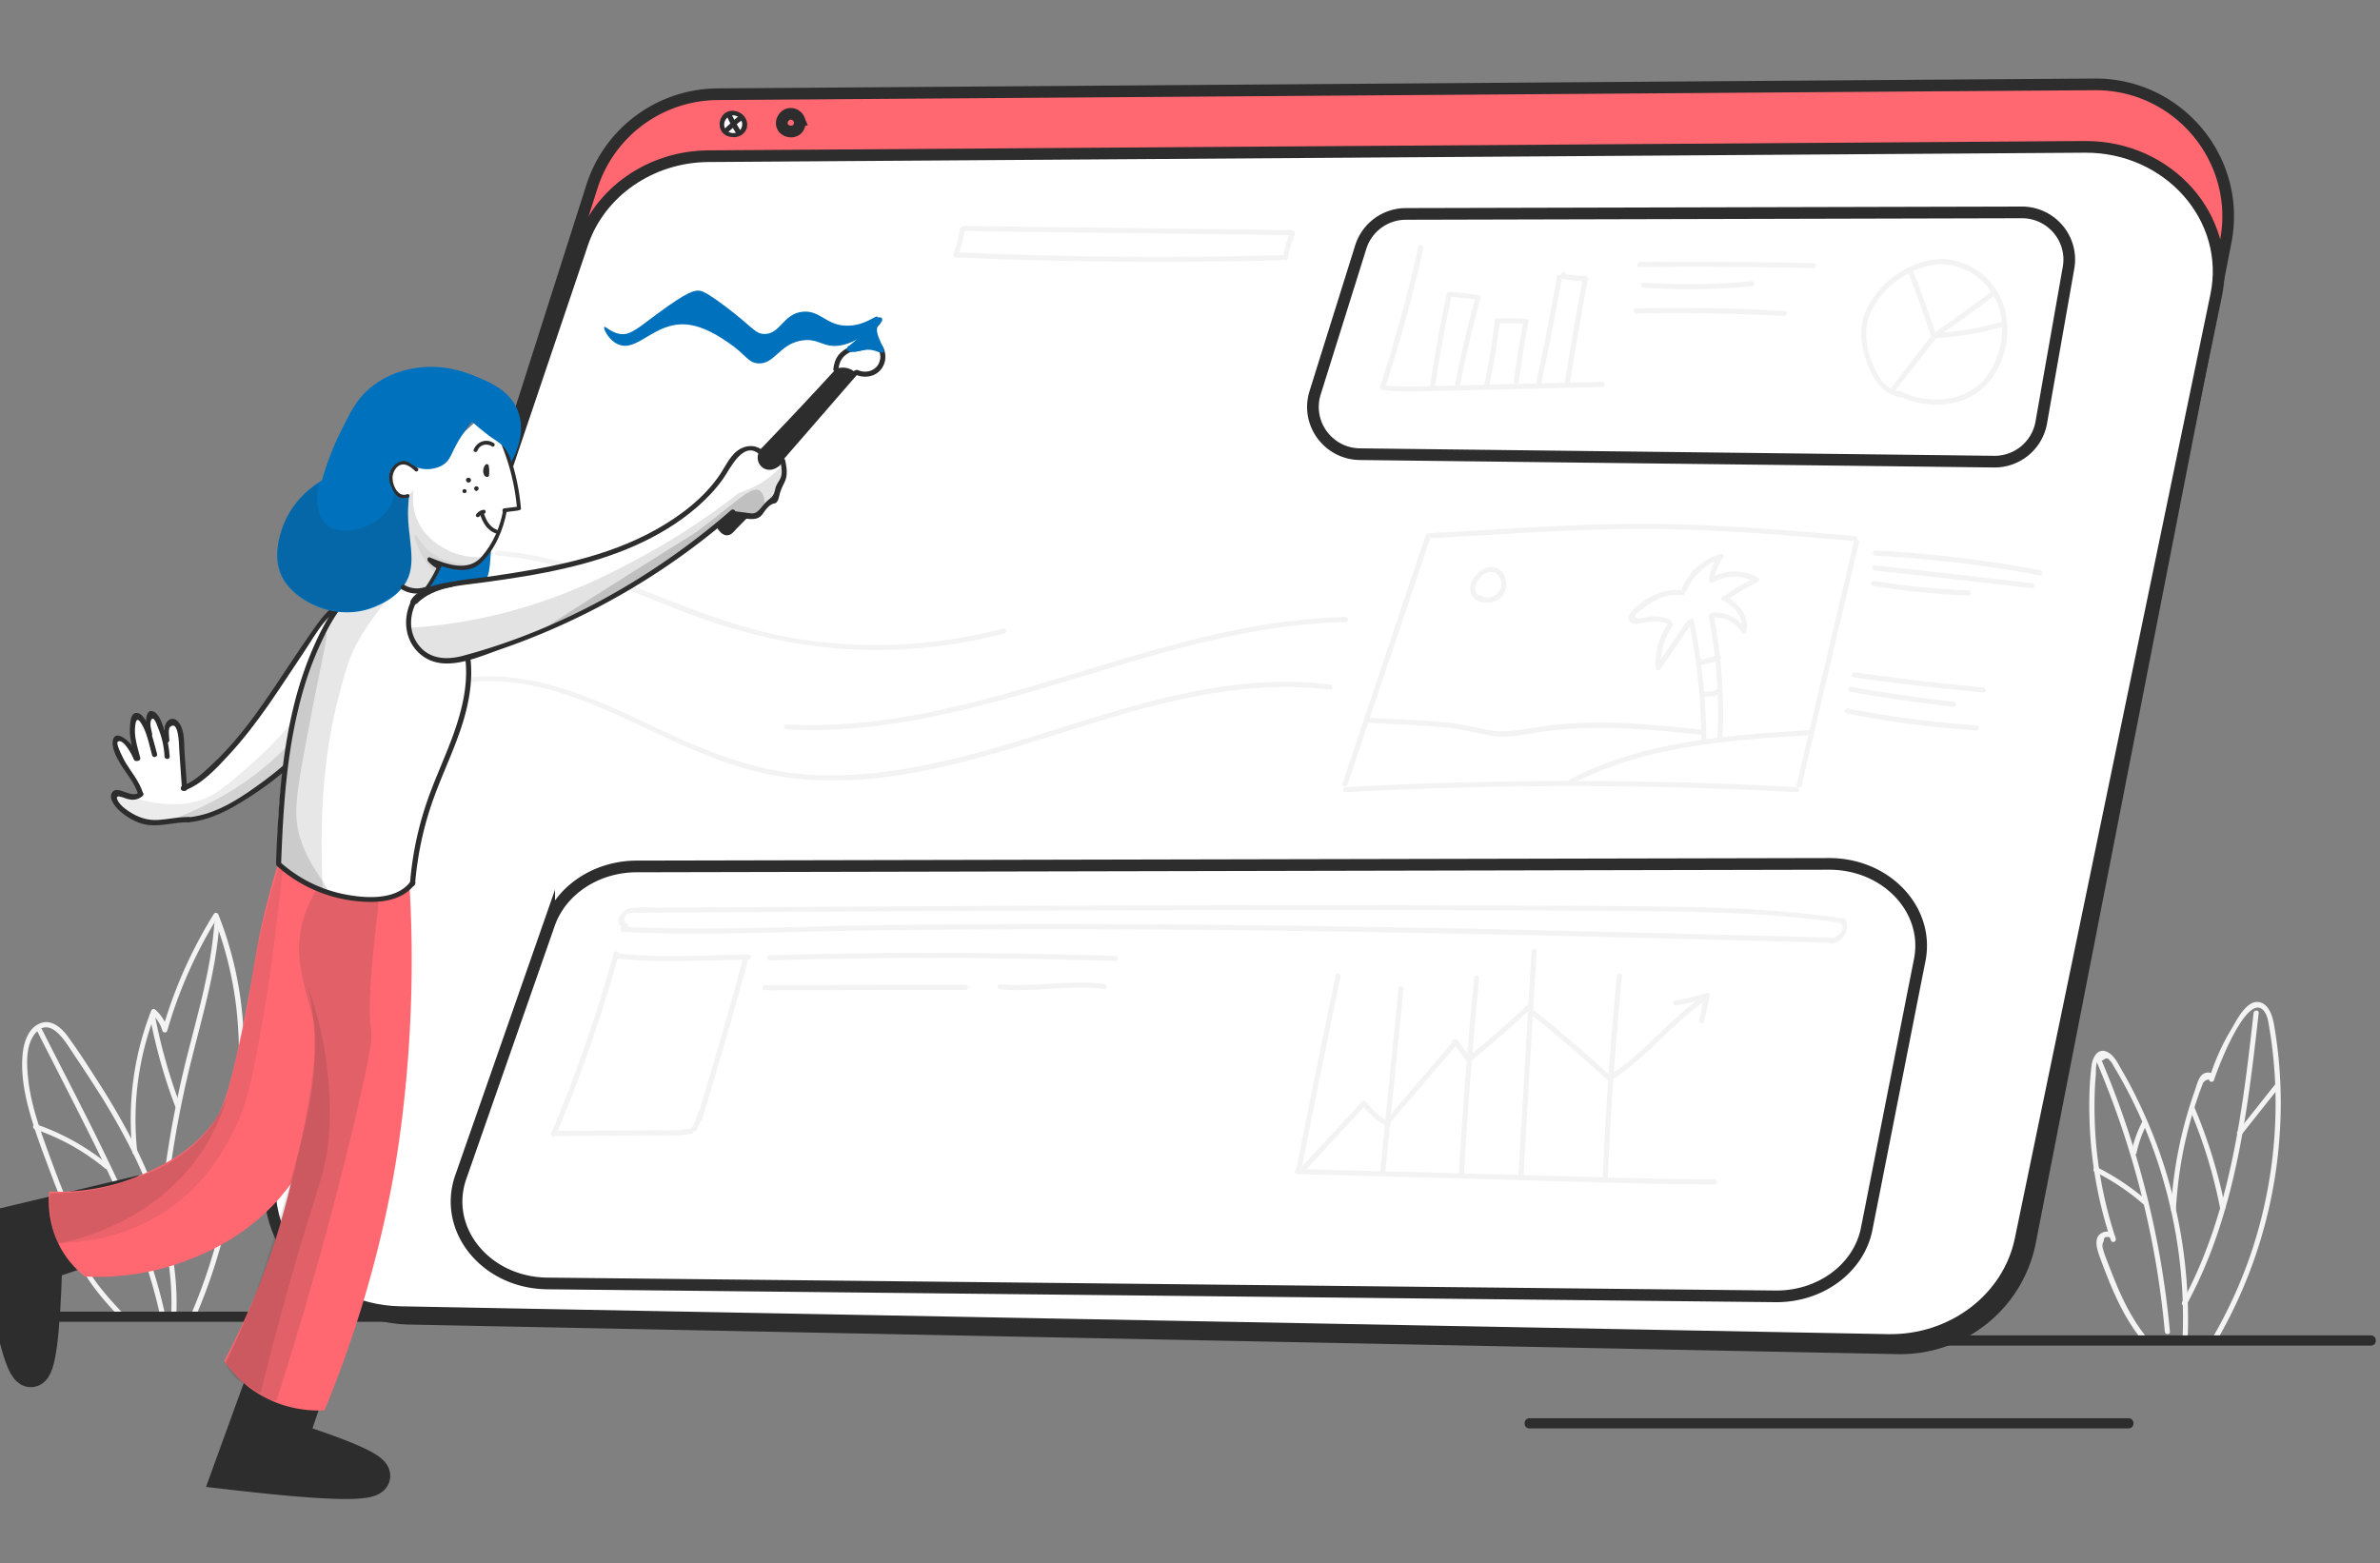 <svg width="204" height="134" fill="none" xmlns="http://www.w3.org/2000/svg"><rect width="100%" height="100%" fill="#808080" stroke="none"/><g clip-path="url(#clip0)"><path d="M183.934 114.562c-.993-1.237-1.738-2.634-2.366-4.075a57.428 57.428 0 01-.877-2.183c-.131-.35-.277-.684-.379-1.034-.117-.364-.161-.553.014-.902 0-.248.103-.349.292-.32.161-.044.263.029.322.218.146-.015.292-.044.423-.058a35.942 35.942 0 01-1.694-8.108 37.347 37.347 0 01-.132-4.046 27.75 27.75 0 01.103-1.892c.014-.248-.015-.946.131-1.15.161-.044.307-.087.468-.116.263-.219.467-.219.599.014.16.131.263.364.365.539 2.673 4.425 4.455 9.417 5.317 14.497.497 2.925.686 5.88.555 8.849-.015.277.424.277.438 0a43.044 43.044 0 00-2.892-17.32 45.168 45.168 0 00-1.811-4.018 35.184 35.184 0 00-.979-1.79c-.278-.48-.555-1.063-1.023-1.383-.905-.611-1.431.262-1.533 1.063-.19 1.514-.22 3.056-.176 4.585a36.32 36.32 0 001.826 10.378c.073.233.438.203.424-.059 0-.582-.658-.829-1.154-.582-.877.422-.38 1.63-.146 2.271.905 2.445 1.884 4.861 3.535 6.914.219.247.526-.073.35-.292z" fill="#F3F3F3"/><path d="M186.505 103.675c.117-1.936.365-3.857.789-5.763.204-.888.423-1.776.701-2.65.131-.436.277-.873.423-1.295.073-.218.146-.437.234-.64.029-.088.059-.175.102-.262.059-.306.263-.48.599-.539-.029.248.365.291.424.058.292-.96 2.658-7.146 4.105-6.084.423.306.54 1.02.613 1.5a39.137 39.137 0 01.541 5.487c.131 4.73-.585 9.49-2.104 13.987a40.153 40.153 0 01-3.389 7.38c-.146.247.234.465.38.218a40.425 40.425 0 005.23-15.268c.35-2.708.438-5.444.233-8.166a38.24 38.24 0 00-.482-3.872c-.131-.698-.453-1.732-1.285-1.863-1.096-.174-1.943 1.63-2.381 2.358a18.667 18.667 0 00-1.87 4.207c.146.014.292.043.424.058.087-.699-.789-.742-1.14-.291-.263.335-.38.83-.511 1.223a36.535 36.535 0 00-2.06 10.203c-.029.291.409.291.424.014zm-6.866-12.823a76.663 76.663 0 015.917 23.303c.029.277.467.277.438 0a77.751 77.751 0 00-5.975-23.536c-.117-.247-.496-.014-.38.233z" fill="#F3F3F3"/><path d="M179.552 100.444a19.853 19.853 0 014.192 2.81c.205.189.526-.117.307-.306a20.91 20.91 0 00-4.294-2.882c-.234-.117-.468.262-.205.378zm4.06-4.264c-.409.8-.716 1.644-.906 2.532-.058.276.365.393.424.116.19-.844.467-1.66.862-2.43.131-.248-.249-.466-.38-.219zm9.554-9.345c-.949 8.457-1.987 17.19-6.12 24.788-.132.247.248.466.379.218 4.178-7.67 5.215-16.462 6.179-25.006.029-.276-.409-.276-.438 0z" fill="#F3F3F3"/><path d="M187.702 95.117a42.27 42.27 0 012.6 8.486c.058.276.482.16.423-.117a43.952 43.952 0 00-2.643-8.588c-.117-.261-.483-.043-.38.219zm4.396 2.198c1.096-1.382 2.191-2.765 3.287-4.133.175-.219-.131-.524-.307-.306a1023.06 1023.06 0 01-3.286 4.133c-.176.204.131.525.306.306zM10.571 112.627c-.95-1.019-1.913-2.067-2.688-3.231a11.604 11.604 0 01-.964-1.776c-.146-.349-.832-2.212.117-1.834.234.087.336-.218.22-.364-.965-1.222-1.608-2.649-2.163-4.09a139.793 139.793 0 01-1.519-4.133c-.526-1.514-.979-3.072-1.154-4.658-.131-1.252-.263-2.97.643-4.003 1.33-1.499 2.673.975 3.301 1.907.847 1.252 1.68 2.533 2.484 3.813 1.592 2.606 3.038 5.313 4.104 8.195 1.213 3.29 1.885 6.768 1.724 10.276-.015.277.424.277.438 0 .321-7.103-2.731-13.726-6.456-19.606-.92-1.44-1.84-2.896-2.849-4.28-.57-.77-1.475-1.571-2.498-1.062-.935.452-1.285 1.66-1.373 2.606-.16 1.717.175 3.464.643 5.109.526 1.863 1.242 3.668 1.913 5.472.629 1.689 1.33 3.334 2.455 4.76.073-.116.146-.247.219-.364-.38-.145-.716-.102-1.037.131-.059.044-.117.117-.103.189.322 2.94 2.323 5.196 4.251 7.263.175.204.482-.102.292-.32z" fill="#F3F3F3"/><path d="M11.77 98.785a25.274 25.274 0 011.577-11.994c-.117.03-.249.059-.365.102.452.408.76.873.934 1.456.059.203.366.218.424 0a38.652 38.652 0 014.338-9.752 3.67 3.67 0 01-.394-.058 31.158 31.158 0 012.089 9.067c.204 2.795.277 6.012-1.432 8.384-.087.117 0 .291.132.32 1.315.306.92 2.373.803 3.305a44.464 44.464 0 01-.774 4.599 47.41 47.41 0 01-2.76 8.544c-.118.262.262.48.38.218a47.774 47.774 0 003.081-9.97c.292-1.572.628-3.231.658-4.832.014-.918-.22-2.067-1.257-2.3.044.102.088.218.132.32 1.709-2.373 1.68-5.546 1.504-8.34a31.244 31.244 0 00-2.118-9.447c-.073-.174-.292-.218-.394-.058a39.222 39.222 0 00-4.382 9.854h.423a3.593 3.593 0 00-1.051-1.645c-.132-.116-.307-.058-.366.102a25.577 25.577 0 00-1.592 12.11c0 .291.438.291.41.015zM3.223 88.466c2.03 4.003 4.105 7.99 6.048 12.037 1.899 3.988 3.579 8.107 4.484 12.445.059.276.482.16.424-.117-.906-4.294-2.542-8.354-4.426-12.313-1.957-4.134-4.09-8.195-6.164-12.285-.117-.233-.497-.015-.366.233z" fill="#F3F3F3"/><path d="M18.372 79.15c-.307 4.323-1.65 8.456-2.644 12.648a89.526 89.526 0 00-2.06 12.751c-.03.276.41.276.438 0a89.13 89.13 0 012.177-13.173c.993-4.046 2.22-8.049 2.527-12.226.015-.291-.424-.291-.438 0zM2.99 96.805a18.854 18.854 0 016.018 3.362c.22.175.526-.131.307-.305a19.912 19.912 0 00-6.208-3.48c-.278-.101-.395.321-.117.423z" fill="#F3F3F3"/><path d="M12.85 87.14a45.681 45.681 0 002.176 7.73c.103.262.526.145.424-.117a47.476 47.476 0 01-2.177-7.729c-.058-.276-.467-.16-.423.117zm1.577 18.369c1.578-2.066 3.2-4.148 5.507-5.443.249-.131.03-.51-.219-.379-2.366 1.339-4.046 3.479-5.668 5.604-.16.218.22.437.38.218z" fill="#F3F3F3"/><path d="M166.347 115.349h36.869c.57 0 .57-.873 0-.873h-36.869c-.57 0-.57.873 0 .873zm-133.44-2.911H3.984c-.57 0-.57.873 0 .873h28.923c.555 0 .555-.873 0-.873zm98.192 10.013h51.345c.57 0 .57-.873 0-.873h-51.345c-.555 0-.57.873 0 .873z" fill="#2D2D2D"/><path d="M162.636 115.582l-127.524-2.533c-7.61-.145-12.928-7.554-10.62-14.773l26.25-82.295a11.38 11.38 0 0110.766-7.904c39.338-.277 78.676-.568 118.014-.844 7.187-.058 12.636 6.477 11.248 13.507l-16.755 85.672c-1.037 5.415-5.843 9.286-11.379 9.17z" fill="#FF6871" stroke="#2D2D2D" stroke-miterlimit="10"/><path d="M161.818 114.869c-42.508-.801-85.016-1.587-127.524-2.387-7.61-.146-12.928-7.133-10.62-13.944l26.25-77.681c1.49-4.41 5.843-7.424 10.766-7.467 39.338-.262 78.676-.539 118.014-.8 7.187-.045 12.636 6.112 11.248 12.75l-16.755 80.883c-1.037 5.094-5.843 8.747-11.379 8.646z" fill="#fff" stroke="#2D2D2D" stroke-miterlimit="10"/><path d="M172.715 108.392a11.486 11.486 0 01-7.362 6.288c-.278.072-.161.494.117.422a11.938 11.938 0 007.625-6.492c.102-.247-.263-.48-.38-.218zM62.633 11.293c-.438-.043-.599-.509-.482-.887.16-.48.628-.583 1.066-.364.307.16.468.538.337.873-.147.364-.57.48-.92.35-.264-.103-.38.32-.118.421.57.219 1.271-.072 1.476-.67.204-.64-.205-1.265-.818-1.455-.687-.203-1.286.117-1.461.83-.146.655.263 1.266.92 1.34.278.028.278-.408 0-.438z" fill="#2D2D2D"/><path d="M62.121 10.945c.176.45.818.596 1.198.32a.782.782 0 00.248-.873.79.79 0 00-.847-.495c-.467.087-.774.626-.599 1.048z" fill="#fff"/><path d="M67.57 11.163c-.438-.044-.599-.51-.482-.888.161-.48.628-.582 1.067-.364.306.16.467.538.336.873-.147.364-.57.48-.92.35-.264-.102-.38.32-.117.422.57.218 1.27-.073 1.475-.67.204-.64-.205-1.266-.818-1.455-.687-.204-1.286.116-1.46.83-.147.654.262 1.266.92 1.338.277.03.277-.407 0-.436z" fill="#2D2D2D"/><path d="M67.058 10.814c.176.45.818.597 1.198.32.249-.19.365-.553.249-.873a.79.79 0 00-.848-.495c-.467.087-.774.626-.599 1.048z" stroke="#2D2D2D" stroke-miterlimit="10"/><path d="M62.34 10.042c.205.451.439.888.716 1.31.146.233.526.014.38-.218a14.211 14.211 0 01-.716-1.31c-.117-.248-.496-.03-.38.218z" fill="#2D2D2D"/><path d="M62.383 11.352c.205-.174.395-.364.6-.538.174-.16.35-.35.569-.466.248-.131.029-.51-.22-.378-.218.116-.394.305-.584.48-.219.204-.452.407-.672.611-.204.175.103.48.307.291z" fill="#2D2D2D"/><path d="M116.637 21.176c-1.3 4.163-2.615 8.34-3.915 12.503-.803 2.591 1.11 5.211 3.827 5.255 18.128.218 36.242.422 54.37.64a4.061 4.061 0 004.046-3.348c.774-4.424 1.563-8.85 2.337-13.274.439-2.474-1.475-4.745-4.002-4.745l-52.792.131a4.058 4.058 0 00-3.871 2.838zM47.075 79.208l-7.581 21.702c-1.563 4.483 2.147 9.053 7.406 9.112 35.087.363 70.189.742 105.277 1.106 3.856.043 7.172-2.416 7.829-5.808 1.519-7.67 3.024-15.355 4.543-23.026.847-4.308-2.863-8.238-7.756-8.238l-102.239.218c-3.433.014-6.456 2.009-7.479 4.934z" fill="#fff" stroke="#2D2D2D" stroke-miterlimit="10"/><path d="M122.129 46.11l-7.056 21.046c-.087.262.336.379.424.117l7.056-21.047c.087-.277-.336-.393-.424-.117z" fill="#F3F3F3"/><path d="M122.407 46.153c6.106-.32 12.241-.815 18.362-.815 6.091 0 12.168.524 18.23 1.048.278.03.278-.408 0-.437-6.062-.524-12.139-1.033-18.23-1.048-6.121 0-12.256.495-18.362.816-.277.014-.292.45 0 .436z" fill="#F3F3F3"/><path d="M158.926 46.371c-1.636 6.958-3.287 13.9-4.923 20.858-.059.276.365.393.424.116 1.636-6.957 3.286-13.9 4.922-20.857.059-.262-.365-.379-.423-.117z" fill="#F3F3F3"/><path d="M115.337 67.913a357.733 357.733 0 0130.091-.364c2.863.088 5.712.204 8.575.364.277.015.277-.422 0-.436a351.634 351.634 0 00-30.092-.364c-2.863.087-5.711.203-8.574.364-.278.014-.292.45 0 .436z" fill="#F3F3F3"/><path d="M134.793 67.171c6.252-3.246 13.395-3.726 20.305-4.148.277-.015.277-.451 0-.437-6.983.437-14.199.932-20.524 4.207-.263.13-.044.51.219.378z" fill="#F3F3F3"/><path d="M144.77 53.315a51.282 51.282 0 011.052 10.13c0 .277.438.277.438 0a53.565 53.565 0 00-1.066-10.247c-.058-.276-.482-.16-.424.117z" fill="#F3F3F3"/><path d="M144.61 53.242c-.891 1.295-1.767 2.605-2.658 3.9.131.044.277.073.409.117a5.664 5.664 0 011.008-3.61c.16-.233-.22-.45-.38-.218a6.074 6.074 0 00-1.081 3.828c.014.218.277.291.409.116.891-1.295 1.767-2.605 2.658-3.9.176-.248-.204-.466-.365-.233z" fill="#F3F3F3"/><path d="M143.134 53.125a3.279 3.279 0 00-1.534-.29c-.321.014-1.621.407-1.431-.073.073-.19.482-.437.643-.568.306-.248.628-.48.964-.67.745-.422 1.577-.626 2.425-.495.277.044.394-.378.116-.422-1.694-.262-3.462.655-4.557 1.922-.292.334-.248.8.234.946.263.073.555-.03.803-.088.716-.16 1.417-.218 2.118.088.249.145.468-.233.219-.35z" fill="#F3F3F3"/><path d="M144.595 50.578a4.703 4.703 0 013.01-2.678c-.073-.117-.146-.248-.22-.364a4.3 4.3 0 00-.891 2.14c-.029.276.409.276.439 0 .087-.684.35-1.296.759-1.834.117-.16.015-.437-.219-.364a5.16 5.16 0 00-3.316 2.984c-.087.262.336.378.438.116z" fill="#F3F3F3"/><path d="M146.815 49.938a3.685 3.685 0 013.638-.044v-.379c-.921.437-1.797.961-2.63 1.543-.233.16-.014.539.219.379a18.314 18.314 0 012.63-1.543c.146-.073.131-.306 0-.379-1.3-.713-2.805-.698-4.076.044-.248.146-.029.524.219.379z" fill="#F3F3F3"/><path d="M147.664 51.467c.95.524 1.87 1.382 1.607 2.576.131-.015.263-.03.394-.058a3.15 3.15 0 00-2.819-1.485c-.278.015-.278.451 0 .437 1.008-.044 1.914.422 2.44 1.266.087.146.365.146.394-.058.292-1.383-.672-2.445-1.811-3.071-.234-.117-.453.262-.205.393z" fill="#F3F3F3"/><path d="M146.465 52.863c.672 3.494.92 7.03.73 10.582-.015.277.424.277.438 0a43.78 43.78 0 00-.745-10.698c-.058-.277-.482-.16-.423.116z" fill="#F3F3F3"/><path d="M145.983 59.72a2.62 2.62 0 001.374-.219c.262-.116.029-.495-.22-.378a1.972 1.972 0 01-1.154.16c-.277-.044-.277.393 0 .436zm-28.747 2.24c2.396.146 4.821.19 7.202.466 1.168.131 2.293.48 3.447.655 1.125.16 2.22 0 3.345-.204 4.923-.858 9.875-.393 14.798.131.277.03.277-.407 0-.436-4.762-.51-9.598-1.005-14.36-.219-1.344.219-2.614.48-3.973.248-1.095-.19-2.147-.48-3.243-.611-2.381-.277-4.806-.32-7.201-.466-.292-.03-.292.407-.015.437zm28.236-5.254c.058.248.306.306.54.262.453-.073.92-.233 1.358-.364.278-.072.161-.495-.116-.422-.263.073-.526.146-.789.204-.117.03-.249.058-.365.102l-.176.044c-.102-.015-.102 0-.029.043-.058-.262-.482-.145-.423.131zm-18.508-5.56c-1.446-.466.439-2.94 1.446-1.834.366.393.351 1.077.015 1.484-.38.466-1.037.539-1.548.248-.249-.146-.468.233-.219.378.745.422 1.752.262 2.22-.48.423-.684.307-1.747-.438-2.169-1.622-.902-3.565 2.169-1.578 2.81.263.072.38-.35.102-.437zm33.773-3.508c4.718.247 9.393.8 14.038 1.674.278.058.394-.364.117-.422a104.971 104.971 0 00-14.155-1.703c-.277 0-.277.436 0 .45zm-.074 1.267c4.499.48 9.013.99 13.498 1.528.277.03.277-.407 0-.437-4.5-.538-8.999-1.047-13.498-1.528-.277-.029-.277.408 0 .437zm-.145 1.309c2.717.452 5.448.743 8.194.83.278.015.278-.422 0-.437a62.783 62.783 0 01-8.078-.815c-.277-.043-.394.379-.116.422zm-1.636 7.846c3.696.524 7.406.96 11.116 1.31.278.03.278-.407 0-.437a251.95 251.95 0 01-10.999-1.295c-.278-.044-.395.378-.117.422zm-.278 1.251c2.936.51 5.873.932 8.823 1.281.278.03.278-.407 0-.436a145.828 145.828 0 01-8.706-1.267c-.277-.058-.394.364-.117.422zm-.307 1.849a84.38 84.38 0 0011.131 1.456c.277.014.277-.422 0-.437a87.685 87.685 0 01-11.014-1.441c-.278-.058-.395.364-.117.422zM53.4 79.892c6.72.335 13.468-.014 20.188-.116 6.72-.102 13.424-.131 20.143-.117 13.483.03 26.951.277 40.434.583 7.596.174 15.177.378 22.773.567.278.015.278-.422 0-.436-13.468-.35-26.951-.714-40.433-.932-13.483-.218-26.951-.32-40.434-.145-7.552.087-15.134.538-22.671.145-.292 0-.292.437 0 .451z" fill="#F3F3F3"/><path d="M53.138 28.63c.876.13 1.49-.467 3.228-1.747 2.615-1.936 3.17-1.995 3.564-1.965.19.014.54.072 2.191 1.31 2.41 1.804 2.557 2.357 3.345 2.401 1.432.058 1.636-1.747 3.346-1.907 1.548-.145 2.03 1.267 3.944 1.194 1.475-.044 2.337-.946 2.468-.757.16.248-1.227 2.154-3.228 2.46-1.475.218-1.797-.64-3.228-.437-1.987.291-2.367 2.096-3.828 1.965-.861-.087-.978-.728-2.468-1.746-.789-.539-2.162-1.47-3.667-1.587-2.76-.204-4.192 2.46-5.857 1.688-.804-.363-1.257-1.353-1.154-1.47.073-.116.584.48 1.344.597z" fill="#0071BC"/><path d="M121.574 21.162a125.83 125.83 0 01-3.272 11.95c-.088.262.336.378.423.116a125.825 125.825 0 003.273-11.95c.058-.276-.366-.392-.424-.116z" fill="#F3F3F3"/><path d="M118.564 33.447c1.505.174 3.01.101 4.529.072 1.577-.043 3.155-.072 4.747-.116 3.155-.073 6.325-.16 9.48-.233.278 0 .278-.437 0-.437-3.155.073-6.325.16-9.48.233-1.534.044-3.067.073-4.601.117-1.563.043-3.112.116-4.675-.058-.277-.044-.277.392 0 .422z" fill="#F3F3F3"/><path d="M123.998 25.223a128.588 128.588 0 00-1.417 7.816c-.044.276.38.393.424.116.394-2.62.861-5.225 1.416-7.816.059-.276-.365-.393-.423-.116z" fill="#F3F3F3"/><path d="M124.334 25.456c.774.043 1.534.116 2.293.262-.044-.088-.102-.175-.146-.262a93.711 93.711 0 00-1.753 7.452c-.058.276.365.393.424.116a93.264 93.264 0 011.753-7.452c.029-.102-.03-.247-.146-.262a19.11 19.11 0 00-2.411-.276c-.306-.03-.306.407-.014.422zm3.77 2.242a63.516 63.516 0 01-.877 5.269c-.058.276.366.393.424.116.38-1.776.672-3.58.891-5.385.029-.277-.409-.277-.438 0z" fill="#F3F3F3"/><path d="M128.323 27.727c.818-.03 1.65-.015 2.469.044a3.074 3.074 0 01-.205-.277 105.24 105.24 0 00-.833 5.21c-.043.277.395.277.439 0 .233-1.702.496-3.39.818-5.094.029-.145-.059-.261-.205-.276a27.977 27.977 0 00-2.469-.044c-.306 0-.306.437-.014.437zm5.111-3.989a192.316 192.316 0 01-1.767 9.097c-.059.277.365.393.424.117a192.291 192.291 0 001.767-9.097c.058-.277-.365-.393-.424-.117z" fill="#F3F3F3"/><path d="M133.785 23.52v.073c0 .116.102.218.219.218a.224.224 0 00.219-.218v-.073a.224.224 0 00-.219-.218c-.117.014-.219.102-.219.218z" fill="#F3F3F3"/><path d="M133.888 23.884a8.417 8.417 0 002.001.204 3.262 3.262 0 01-.204-.277 381.729 381.729 0 00-1.592 9.155c-.044.277.379.393.423.117a386.795 386.795 0 011.593-9.155c.029-.131-.059-.277-.205-.277a9.09 9.09 0 01-1.884-.19c-.293-.057-.409.35-.132.423zm6.676-.99a390.4 390.4 0 0114.885.102c.278 0 .278-.436 0-.436a461.633 461.633 0 00-14.885-.102c-.277 0-.277.436 0 .436zm.335 1.776a57.89 57.89 0 009.262-.131c.277-.03.277-.466 0-.437a57.9 57.9 0 01-9.262.131c-.277-.015-.277.422 0 .437zm-.671 2.198a185.1 185.1 0 0112.709.218c.277.015.277-.422 0-.436a168.287 168.287 0 00-12.709-.219c-.278 0-.278.437 0 .437zm22.729 6.754c-1.49-.19-2.206-1.674-2.629-2.94-.395-1.194-.541-2.445-.088-3.639.789-2.096 2.936-3.784 5.098-4.265 2.25-.51 4.528.684 5.609 2.678 1.14 2.096.745 4.79-.584 6.696-1.636 2.343-5.083 2.605-7.479 1.368-.248-.131-.467.247-.219.378 2.293 1.18 5.463 1.121 7.406-.727 1.899-1.805 2.513-5.022 1.519-7.409-.949-2.256-3.345-3.828-5.828-3.508-2.454.32-4.923 2.184-5.858 4.469-.628 1.557-.365 3.187.248 4.701.526 1.28 1.359 2.445 2.82 2.635.263.029.263-.408-.015-.437z" fill="#F3F3F3"/><path d="M163.57 23.36a110.583 110.583 0 011.914 5.357c.088.262.511.145.424-.117a116.404 116.404 0 00-1.914-5.356c-.102-.247-.526-.146-.424.116z" fill="#F3F3F3"/><path d="M165.937 28.964a141.413 141.413 0 005.098-3.697c.219-.174 0-.553-.219-.378a157.053 157.053 0 01-5.098 3.697c-.234.16-.015.538.219.378z" fill="#F3F3F3"/><path d="M165.864 28.978a24.293 24.293 0 005.771-.96c.262-.073.16-.495-.117-.423a23.184 23.184 0 01-5.654.932c-.277.029-.277.466 0 .451z" fill="#F3F3F3"/><path d="M165.514 28.833c-1.169 1.499-2.323 2.998-3.491 4.497-.176.218.204.437.379.218 1.169-1.499 2.323-2.998 3.492-4.497.175-.218-.205-.437-.38-.218zM53.694 79.15c-.366-.102-.147-.582.014-.742.175-.175.614-.16.847-.16.424-.015.848 0 1.286-.015.876 0 1.753-.014 2.63-.014 1.752-.015 3.505-.015 5.258-.03 3.462-.014 6.91-.043 10.371-.058 6.968-.043 13.921-.073 20.89-.087 13.876-.044 27.739-.044 41.616.03 3.798.028 7.611.028 11.409.188 1.884.073 3.768.19 5.653.364.935.087 1.884.19 2.819.306.307.043.613.073.92.13.249.044.395 0 .482.234.234.553-.511 1.12-.964 1.15-.277.014-.277.45 0 .436.979-.073 1.665-1.062 1.3-1.994-.029-.073-.073-.145-.146-.145-6.968-1.034-14.023-1.034-21.049-1.078-7.26-.043-14.506-.058-21.766-.072-14.549 0-29.112.058-43.662.13-4.09.03-8.18.044-12.27.074-.979 0-1.943.014-2.921.014-.819 0-1.783-.13-2.571.102-.76.218-1.257 1.412-.263 1.688.263.044.38-.378.117-.45zm-1.083 2.562a128.963 128.963 0 01-5.361 15.457c-.102.263.321.379.424.117a128.95 128.95 0 005.36-15.458c.074-.276-.35-.393-.423-.116z" fill="#F3F3F3"/><path d="M52.758 82.148c3.754.451 7.625.145 11.394.102.277 0 .277-.437 0-.437-3.77.058-7.64.35-11.394-.102-.293-.029-.278.408 0 .437z" fill="#F3F3F3"/><path d="M63.684 82.222a453.836 453.836 0 01-3.944 13.652c-.088.277.336.379.423.117a441.214 441.214 0 003.944-13.653c.073-.276-.35-.393-.423-.116zM47.455 97.388l6.164-.044c1.008 0 2.002-.014 3.01-.014.89 0 1.782.029 2.658-.175.278-.058.16-.48-.117-.422-.92.218-1.884.16-2.834.16-1.008 0-2.001.015-3.009.015-1.957.014-3.915.029-5.872.029-.278.014-.278.451 0 .451zm18.523-15.065a490.76 490.76 0 0129.638.058c.278.014.278-.422 0-.437-9.874-.32-19.764-.35-29.638-.058-.278 0-.278.437 0 .437zm-.409 2.562c5.726-.015 11.452-.015 17.193-.03.278 0 .278-.436 0-.436-5.726.014-11.452.014-17.193.03-.292 0-.292.436 0 .436z" fill="#F3F3F3"/><path d="M59.682 96.878c.263-.437.453-.902.555-1.383.059-.276-.365-.393-.423-.116a4.061 4.061 0 01-.512 1.28c-.146.233.234.452.38.219zm54.808-13.274c-1.169 5.56-2.293 11.12-3.389 16.681-.058.276.365.393.424.116 1.095-5.56 2.22-11.12 3.389-16.68.058-.277-.365-.393-.424-.117z" fill="#F3F3F3"/><path d="M111.188 100.648l17.996.48c5.931.16 11.861.408 17.792.408.278 0 .278-.437 0-.437-5.931 0-11.861-.262-17.792-.407l-17.996-.481c-.278-.014-.278.422 0 .437z" fill="#F3F3F3"/><path d="M111.626 100.605c1.812-1.95 3.623-3.916 5.434-5.866h-.306a8.035 8.035 0 002.118 1.848c.248.146.467-.233.219-.378a7.405 7.405 0 01-2.031-1.776c-.073-.087-.233-.073-.306 0-1.812 1.95-3.623 3.916-5.434 5.866-.19.204.116.509.306.306z" fill="#F3F3F3"/><path d="M118.989 96.442c1.943-2.286 3.9-4.556 5.843-6.841.175-.219-.132-.525-.307-.306-1.943 2.285-3.9 4.556-5.843 6.84-.19.205.117.51.307.306z" fill="#F3F3F3"/><path d="M124.525 89.382c.394.524.788 1.034 1.183 1.558.087.116.219.145.35.043a102.99 102.99 0 005.201-4.555c.204-.19-.103-.495-.307-.306a102.92 102.92 0 01-5.2 4.556l.35.043c-.394-.524-.789-1.033-1.183-1.557-.19-.233-.57-.014-.394.218z" fill="#F3F3F3"/><path d="M130.792 86.617a121.828 121.828 0 017.07 6.04c.204.19.511-.116.306-.306a115.77 115.77 0 00-7.07-6.04c-.219-.175-.526.13-.306.306z" fill="#F3F3F3"/><path d="M138.125 92.599c3.009-1.907 5.171-4.847 8.107-6.856.234-.16.015-.538-.219-.378-2.936 2.009-5.098 4.949-8.107 6.855-.234.146-.015.524.219.379z" fill="#F3F3F3"/><path d="M143.675 86.195a21.51 21.51 0 002.703-.67l-.263-.262c-.161.728-.307 1.456-.468 2.184-.058.276.366.393.424.116.161-.728.307-1.456.467-2.183.03-.16-.102-.32-.263-.262-.891.276-1.782.51-2.702.67-.278.043-.161.465.102.407zm-23.809-1.441c-.512 5.197-1.037 10.393-1.549 15.589-.029.277.409.277.438 0 .512-5.196 1.038-10.392 1.549-15.589.015-.276-.424-.276-.438 0zm6.485-.917a428.9 428.9 0 00-1.301 16.753c-.014.276.424.276.439 0 .321-5.59.759-11.178 1.3-16.753.014-.291-.424-.277-.438 0zm12.24-.16a319.24 319.24 0 00-1.227 17.495c-.014.277.424.277.439 0 .248-5.836.657-11.673 1.227-17.495.029-.276-.409-.276-.439 0zm-7.318-2.126l-1.139 19.461c-.015.276.423.276.438 0l1.139-19.46c.015-.292-.424-.292-.438 0zm-45.531 3.261c2.965.262 5.93-.393 8.896-.029.278.03.278-.408 0-.437-2.965-.364-5.93.291-8.896.03-.292-.015-.278.421 0 .436zM39.743 58.554c5.17-.757 10.152 1.31 14.739 3.464 4.25 2.009 8.458 4.061 13.176 4.658 10.079 1.252 19.735-2.97 29.215-5.633 5.565-1.557 11.335-2.649 17.135-1.921.277.029.277-.408 0-.437-10.27-1.295-19.969 3.013-29.64 5.677-4.907 1.353-9.99 2.372-15.103 2.037-5.128-.334-9.641-2.401-14.214-4.57-4.806-2.285-9.977-4.483-15.425-3.682-.278.029-.146.45.117.407z" fill="#F3F3F3"/><path d="M67.41 62.528c12.869.684 24.789-5.036 37.103-7.787 3.55-.786 7.158-1.339 10.81-1.412.277 0 .277-.436 0-.436-12.855.29-24.614 6.185-37.118 8.442-3.564.64-7.173.96-10.795.771-.278-.044-.278.393 0 .422zm-24.76-14.89c5.828.408 11.145 2.999 16.52 5.022 5.463 2.052 11.16 3.202 17.004 3.057a43.955 43.955 0 009.918-1.412c.278-.073.16-.495-.117-.422-5.887 1.542-12.066 1.834-18.07.8-5.726-.99-10.882-3.479-16.301-5.414-2.893-1.034-5.873-1.849-8.955-2.053-.292-.029-.277.408 0 .422zm39.63-27.99a11.033 11.033 0 01-.57 2.14c-.058.145.088.276.205.276 9.305.408 18.61.495 27.915.248.277-.015.277-.451 0-.437a387.78 387.78 0 01-27.915-.247c.073.087.146.19.204.276.263-.698.453-1.397.57-2.14.058-.276-.365-.392-.41-.116z" fill="#F3F3F3"/><path d="M82.572 19.808l28.075.35c.278 0 .278-.437 0-.437l-28.075-.35c-.278-.014-.278.423 0 .437z" fill="#F3F3F3"/><path d="M110.603 19.896a9.027 9.027 0 00-.628 2.14c-.044.276.38.392.424.116a8.96 8.96 0 01.584-2.038c.102-.262-.278-.48-.38-.218z" fill="#F3F3F3"/><path d="M7.125 103.428c-2.498.596-5.01 1.193-7.509 1.79 1.3 8.18 2.323 12.255 3.039 12.197.613-.043 1.008-3.1 1.183-9.169 1.388-.481 2.775-.947 4.163-1.427-.292-1.121-.584-2.256-.876-3.391z" fill="#2D2D2D" stroke="#2D2D2D" stroke-width="3" stroke-miterlimit="10"/><path d="M24.2 72.935a64.73 64.73 0 00-1.3 4.425c-1.036 4.032-1.08 5.75-2.132 10.873-1.256 6.098-1.899 7.146-2.308 7.743-1.855 2.649-4.426 3.857-5.828 4.512-3.39 1.586-6.544 1.732-8.414 1.659-.073.859-.146 2.955 1.11 5.065a8.2 8.2 0 001.943 2.213 21.21 21.21 0 008.779-1.383c1.563-.597 5.55-2.198 8.59-6.171 2.336-3.057 2.98-6.04 3.695-9.388 1.388-6.448-.336-7.424 1.388-12.896 1.037-3.319 2.235-4.949 1.387-6.172-1.008-1.499-4.177-1.106-6.91-.48z" fill="#FF6871"/><path opacity=".09" d="M24.376 72.95a247.569 247.569 0 01-.672 6.272c-.277 2.257-.584 4.702-1.08 7.555-.863 4.89-1.3 7.335-2.236 9.373-.818 1.776-2.395 5.065-6.018 7.554-3.769 2.577-7.669 2.824-9.407 2.839a8.283 8.283 0 01-.54-1.747 8.96 8.96 0 01-.132-2.489 19.813 19.813 0 004.47-.466c3.126-.698 5.215-1.965 5.755-2.3 1.33-.83 2.717-1.688 3.856-3.376.775-1.136 1.096-2.169 1.622-4.323.774-3.173 1.169-4.745 1.49-7.074.35-2.693 1.125-6.623 2.892-11.819z" fill="#2D2D2D"/><path opacity=".12" d="M4.32 102.264a8.557 8.557 0 00.117 2.518c.146.742.365 1.353.57 1.834 2-.422 8.296-2.023 12.197-7.758a17.19 17.19 0 002.264-4.818 12.23 12.23 0 01-2.294 3.551c-2.088 2.228-4.484 3.043-6.208 3.625-1.46.509-3.74 1.091-6.646 1.048z" fill="#2D2D2D"/><path d="M23.134 116.79a6632.71 6632.71 0 00-3.418 9.403c8.005.931 12.08 1.062 12.226.364.117-.539-2.25-1.602-7.07-3.159.658-1.936 1.33-3.872 1.987-5.807-1.242-.262-2.483-.539-3.725-.801z" fill="#2D2D2D" stroke="#2D2D2D" stroke-width="3" stroke-miterlimit="10"/><path d="M35.01 74.594c.16 2.154.306 5.095.277 8.559-.073 9.562-1.373 16.738-1.753 18.688a97.955 97.955 0 01-5.726 19.068c-.965.043-3.346.014-5.727-1.47a9.576 9.576 0 01-2.863-2.766 64.548 64.548 0 003.053-6.637c1.885-4.803 2.703-8.631 3.229-11.15 1.183-5.661 1.782-8.485 1.3-11.512-.468-2.868-1.227-3.363-1.11-5.808.029-.538.394-6.812 4.338-8.005 2.03-.597 4.046.45 4.981 1.033z" fill="#FF6871"/><path opacity=".14" d="M31.547 73.502c1.3.554.877 4.192.76 5.153-1.563 13.711.584 6.332-1.3 14.788-2.586 11.615-6.077 22.779-7.304 26.622-.292 0-.701-.03-1.14-.233-.409-.189-.496-.437-.993-.83-.54-.422-.73-.393-1.14-.684-.364-.262-.817-.728-1.139-1.587a67.504 67.504 0 002.586-5.691c1.169-2.911 1.811-5.123 2.513-7.51 0 0 2.19-7.525 2.585-13.275.073-1.15.015-1.935-.073-2.503-.132-.902-.321-1.354-.614-2.43-.073-.277-.482-1.85-.613-3.028-.365-3.479 1.49-6.273 2.366-7.278a4.272 4.272 0 011.3-1.062c.22-.102 1.49-.757 2.206-.451z" fill="#2D2D2D"/><path opacity=".11" d="M28.202 97.184c-.248 3.537-1.081 4.585-3.506 13.274-1.066 3.814-1.855 6.943-2.366 8.952a5.876 5.876 0 01-1.446-.83 5.863 5.863 0 01-1.52-1.746 61.28 61.28 0 002.659-6.303c.38-1.048.628-1.848.862-2.576 3.33-10.64 3.856-13.871 4.017-16.084.131-1.877.03-3.39 0-3.871-.146-2.009-.497-3.392-.497-3.392s2.279 5.706 1.797 12.576z" fill="#2D2D2D"/><path d="M9.74 68.09c.03-.044.175-.03.467 0 .497.043.658.116.979.145.307.015.716.044.833-.145.16-.248-.35-.728-1.067-1.761-1.227-1.747-1.168-2.358-1.066-2.635.03-.073.117-.35.307-.393.248-.058.526.277.789.611.438.539.613.961.657.932.088-.03-.424-1.12-.307-2.46.03-.364.088-.888.35-.96.234-.073.585.218.862.684 0-.059.074-.86.351-.917.22-.044.468.378.716.785.204.335.336.64.409.845-.015-.408.204-.743.511-.844.336-.102.643.16.657.174.336.306.307.844.307 1.034-.029.83.059 2.227.249 4.264.38-.145.934-.407 1.548-.815.628-.422 1.285-.975 2.907-2.91.628-.758.95-1.136 1.504-1.878 2.002-2.664 3.185-4.236 4.383-6.463.38-.713.993-1.921 2.264-2.998.409-.35 1.212-1.005 1.68-.757.336.174.365.727.35 1.543-.014 1.775-.029 2.649-.336 3.857a16.834 16.834 0 01-2.293 5.181c-1.154 1.689-2.308 2.664-3.798 3.93-1.548 1.31-2.834 2.387-4.864 3.202-1.33.524-2.381.714-3.491.917-1.841.32-2.79.48-3.74.073-1.359-.582-2.279-2.023-2.118-2.241z" fill="#fff"/><path d="M29.97 51.422c-1.577.219-2.512 1.689-3.359 2.897-1.08 1.543-2.104 3.13-3.155 4.687-1.052 1.572-2.148 3.114-3.39 4.555-.598.685-1.212 1.354-1.883 1.965-.745.699-1.564 1.5-2.542 1.834-.263.088-.146.51.117.422 1.533-.509 2.834-1.965 3.9-3.114 1.227-1.325 2.322-2.766 3.36-4.25 1.051-1.514 2.06-3.072 3.082-4.6.964-1.426 2.103-3.712 3.988-3.974.277-.043.16-.45-.117-.422zM16.152 70.49c1.87-.175 3.447-1.034 5.01-2.024 1.549-.975 3.024-2.096 4.339-3.377 1.694-1.63 3.126-3.566 4.075-5.734.935-2.17 1.373-4.542 1.067-6.9-.03-.276-.468-.276-.439 0 .497 3.945-1.08 7.86-3.622 10.859-1.14 1.339-2.469 2.518-3.871 3.566-1.928 1.426-4.12 2.954-6.573 3.187-.264.015-.264.451.014.422z" fill="#2D2D2D"/><path d="M16.152 70.039c-.862-.015-1.695.189-2.542.247-.979.073-1.797-.218-2.6-.757-.322-.218-.672-.48-.877-.83-.423-.742.453-.305.76-.218.497.146.95.088 1.33-.247.218-.19-.103-.495-.308-.306-.657.582-1.884-.713-2.322.03-.336.567.438 1.382.818 1.688.657.538 1.46.975 2.322 1.077 1.14.13 2.28-.262 3.419-.233.277-.015.277-.451 0-.451z" fill="#2D2D2D"/><path d="M12.252 67.986c-.292-.975-.95-1.732-1.476-2.59-.073-.117-.949-1.704-.657-1.835.511-.233 1.242 1.237 1.344 1.528.088.262.511.146.424-.116-.234-.67-.643-1.295-1.257-1.703-.321-.218-.788-.378-.935.116-.19.67.307 1.572.643 2.125.526.86 1.213 1.602 1.505 2.591.073.277.496.16.409-.116z" fill="#2D2D2D"/><path d="M12.018 64.959c-.132-.539-.307-1.092-.395-1.645a3.866 3.866 0 01-.043-1.004c.043-.437.131-.874.482-.364.54.8.715 1.892.978 2.794.073.277.497.16.424-.116-.22-.771-.395-1.586-.716-2.329-.16-.364-.526-1.179-1.037-1.179-.526 0-.54.815-.57 1.18-.073.945.22 1.848.453 2.75.059.306.482.19.424-.087z" fill="#2D2D2D"/><path d="M13.04 62.891c-.072-.305-.218-.815-.102-1.12.22-.568.54.45.628.67.322.77.497 1.586.541 2.415.015.277.453.277.438 0-.058-.8-.19-1.572-.467-2.314-.16-.451-.395-1.252-.833-1.5-.993-.567-.716 1.616-.643 1.98.073.262.497.146.439-.13z" fill="#2D2D2D"/><path d="M14.516 63.402c-.015-.146-.117-.932.058-1.078.482-.422.614.35.672.583.102.495.088 1.048.131 1.557l.22 3.13c.014.276.452.276.438 0l-.22-3.13c-.043-.728.015-1.688-.364-2.343-.205-.35-.556-.67-.965-.408-.526.35-.452 1.281-.38 1.805.03.277.453.16.41-.116z" fill="#2D2D2D"/><path opacity=".09" d="M30.13 51.932c-.073 0-.014 1.15-.467 2.75-.35 1.223-.92 2.388-2.761 4.804-1.695 2.227-2.922 3.842-5.054 5.735-2.337 2.08-3.506 3.114-5.113 3.507-3.476.86-6.675-1.135-6.982-.465-.161.363.716 1.091 1.052 1.339.423.305 1.241.786 3.17.815 2.059.029 3.637-.466 3.987-.582 3.71-1.223 6.15-3.64 7.45-4.978 1.724-1.747 3.126-3.173 4.046-5.56 1.476-3.712.818-7.365.672-7.365z" fill="#2D2D2D"/><path opacity=".13" d="M29.838 57.55c-.102-.058-.715.96-1.592 2.169 0 0-2.103 2.911-4.82 5.385-1.49 1.354-4.207 3.45-8.516 5.095a9.65 9.65 0 003.695-.466c.468-.16 1.636-.597 4.456-3.042 2.25-1.95 3.505-3.028 4.762-4.92 1.358-2.023 2.162-4.148 2.015-4.22z" fill="#2D2D2D"/><path d="M31.667 49.824c-.92.32-1.49.888-2.089 1.485-1.665 1.673-2.264 3.566-2.731 5.094-1.402 4.6-2.118 6.885-2.44 8.893a46.206 46.206 0 00-.599 8.893c.76.524 1.841 1.194 3.214 1.776 1.578.67 2.995 1.266 4.82 1.12a7.574 7.574 0 003.39-1.12c.073-.946.233-2.416.657-4.148.73-3.071 1.52-3.96 2.805-7.773 1.008-3.012 1.504-4.555 1.431-6.404-.058-1.295-.175-3.828-2.089-5.807-1.46-1.5-4.075-2.81-6.369-2.009z" fill="#fff"/><path d="M31.008 49.923c-1.753 1.048-2.82 2.795-3.696 4.585-.935 1.936-1.636 3.974-2.147 6.07-1.066 4.366-1.33 8.893-1.505 13.376-.014.277.424.277.439 0 .16-4.28.409-8.573 1.373-12.765.467-2.052 1.11-4.075 2-5.997.863-1.877 1.93-3.813 3.755-4.89.234-.146.015-.524-.22-.379zm5.654.947c1.65 1.28 2.79 3.085 3.155 5.137.409 2.344-.16 4.73-.95 6.929-.76 2.125-1.752 4.148-2.44 6.302a28.347 28.347 0 00-1.285 6.52c-.029.277.41.277.439 0 .204-2.488.73-4.948 1.577-7.291.804-2.242 1.87-4.382 2.557-6.667.613-2.052.934-4.279.423-6.404-.453-1.921-1.592-3.624-3.155-4.818-.234-.189-.54.117-.321.291z" fill="#2D2D2D"/><path d="M23.747 74.245a12.065 12.065 0 006.311 2.94c1.87.262 4.28.277 5.507-1.397.16-.233-.219-.451-.38-.218-1.227 1.659-3.944 1.44-5.726 1.077a11.67 11.67 0 01-5.405-2.708c-.204-.189-.511.117-.306.306z" fill="#2D2D2D"/><path opacity=".11" d="M33.548 49.88c.497.859-1.343 2.445-2.76 4.92-.906 1.572-1.256 2.94-1.943 5.676-1.607 6.405-1.3 13.682-1.169 15.793-1.256-.67-2.498-1.325-3.754-1.994.059-1.427.175-3.465.41-5.91.379-3.871.598-5.982 1.343-8.718.657-2.373 1.3-4.585 3.053-6.958a16.352 16.352 0 013.228-3.275c.555-.029 1.33.015 1.592.466z" fill="#2D2D2D"/><path opacity=".15" d="M27.97 54.276c.19.058-.584 3.1-1.826 9.824-.818 4.41-1.008 5.997-.35 7.962.847 2.518 2.556 4.046 2.234 4.381-.204.204-1.08-.087-4.104-2.343a46.767 46.767 0 011.402-12.576c1.008-3.974 2.44-7.321 2.644-7.248z" fill="#2D2D2D"/><path d="M41.596 43.883c.686.626.599 1.849.467 3.624-.088 1.238-.131 1.864-.555 2.46-.877 1.237-2.863 1.805-4.426 1.106-.19-.087-1.154-.538-1.68-1.63-.76-1.572.03-3.144.19-3.435 1.227-2.285 4.777-3.26 6.004-2.125z" fill="#0071BC"/><path d="M41.625 35.833c.555.117.891.888 1.563 2.446a16.73 16.73 0 01.95 2.91c.19.889.292 1.645.335 2.213-.394.116-.788.218-1.183.335a8.94 8.94 0 01-.657 2.11c-.526 1.165-.964 2.169-1.987 2.635-1.183.538-2.454.058-2.877-.146a8.713 8.713 0 01-.702 1.368 8.21 8.21 0 01-.657.888c-1.33.335-1.943-.014-2.176-.189-1.227-.902-1.125-3.813.76-7.103a8.809 8.809 0 00-.468-.655c-.424-.524-.57-.538-.76-.844-.058-.087-.511-.859-.146-1.558.175-.334.54-.625.95-.654.496-.044.657.349 1.08.465.73.219 1.534-.567 3.535-2.445 1.68-1.572 2.016-1.863 2.44-1.776z" fill="#fff"/><path d="M43.03 38.22a18.764 18.764 0 011.285 5.357c.015.204.35.204.336 0a18.878 18.878 0 00-1.3-5.443c-.073-.204-.394-.117-.321.087z" fill="#2D2D2D"/><path d="M44.403 43.432c-.395.043-.79.101-1.184.145-.204.03-.204.35 0 .335.395-.044.79-.102 1.184-.146.204-.043.204-.364 0-.334z" fill="#2D2D2D"/><path d="M43.132 43.722c-.263 1.456-.862 2.868-1.841 3.989-1.169 1.368-3.024.654-4.455.072-.19-.087-.278.233-.088.32 1.344.554 3.272 1.31 4.485.146 1.197-1.135 1.913-2.838 2.205-4.44.044-.203-.263-.29-.306-.087z" fill="#2D2D2D"/><path d="M37.553 48.41a11.519 11.519 0 01-1.125 1.98c-.117.174.16.334.278.16.438-.626.818-1.296 1.125-1.98.087-.19-.19-.35-.278-.16z" fill="#2D2D2D"/><path d="M36.717 48.147c.22.233.468.437.745.582.19.102.35-.174.16-.276a2.737 2.737 0 01-.686-.539c-.131-.16-.365.073-.219.233zm5.085-7.554a.51.51 0 01.044-.539c-.088-.029-.19-.043-.277-.072.043.247.043.48.029.727l.16-.16c.015.03.03.059.059.088.044-.204-.278-.291-.322-.088a.262.262 0 00.263.335c.103 0 .161-.073.161-.16.03-.276.015-.538-.03-.815-.014-.117-.204-.16-.277-.073-.219.277-.263.626-.087.932.087.174.38.014.277-.175zm-.877-1.965c.204-.51.788-.655 1.241-.364.176.117.336-.174.16-.276-.642-.422-1.43-.146-1.723.553-.073.204.248.291.322.087zm-.671 2.621h-.19c-.015-.03-.015-.059-.03-.088.03-.102.074-.13.162-.102l.058.059v-.015a.165.165 0 00-.22-.058.165.165 0 00-.058.218c.059.073.147.117.234.102.088-.029.16-.102.16-.204 0-.218-.306-.276-.408-.102a.165.165 0 00.058.219c.088.073.19.044.234-.03zm.729.668a.835.835 0 01-.117.102h.015-.088s-.014 0-.014-.014l-.059-.058v.014c0-.044-.014-.087-.014-.13l.043-.045c-.073.059-.102.146-.058.219.044.073.16.116.219.058.102-.073.175-.218.059-.32a.178.178 0 00-.19-.044c-.074.015-.103.058-.132.131-.03.087.03.175.117.204.102.03.19-.03.22-.117zm-1.153.016h-.03c-.204 0-.219.334 0 .334h.03c.219 0 .219-.334 0-.334zm1.317 2.154c.233.713.599 1.353 1.329 1.63.19.072.278-.233.088-.32-.6-.233-.906-.83-1.096-1.412-.073-.19-.38-.102-.321.102z" fill="#2D2D2D"/><path d="M41.102 44.262c.087-.131.233-.204.409-.233.087-.015.131-.131.116-.204-.029-.102-.116-.131-.204-.116a.864.864 0 00-.599.378c-.131.175.146.35.278.175zm-6.211-1.893c-.89.32-1.373-1.048-1.212-1.688.088-.335.321-.728.672-.83.482-.146.92.233 1.227.524.146.145.38-.087.234-.233-.395-.378-.877-.742-1.461-.626-.526.102-.847.597-.979 1.077-.233.888.482 2.49 1.607 2.096.205-.072.117-.393-.088-.32z" fill="#2D2D2D"/><path d="M40.472 36.154c-.175.204-.438.538-.745.975-1.11 1.616-1.008 2.27-1.782 2.736-.599.364-1.519.48-2.22.19-.526-.219-.672-.553-1.125-.539-.496.015-.964.422-1.154.903-.233.567 0 1.091.16 1.426.147.306.352.757.79.859a.974.974 0 00.657-.117c-.015.16-.044.408-.058.713-.073 1.267.073 2.14.131 2.708.146 1.368.278 2.46-.131 3.493-.628 1.543-2.191 2.227-2.761 2.474-2.425 1.063-4.675.175-4.981.044-.482-.204-2.79-1.15-3.36-3.304-.35-1.295.044-2.605.204-3.159a7.62 7.62 0 01.643-1.484c.833-1.485 2.03-2.387 2.863-2.897a22.759 22.759 0 011.563-4.09c.92-1.863 1.432-2.896 2.6-3.857 1.855-1.528 3.959-1.717 4.645-1.76.351-.03 2.075-.132 4.12.698 1.446.582 3.14 1.28 3.842 3.013.803 2.023-.336 4.032-.555 4.41a2.98 2.98 0 00-.424-.99c-.365-.538-.774-.757-1.388-1.179-.394-.306-.92-.699-1.534-1.266z" fill="#0071BC"/><path d="M34.456 50.535a2.491 2.491 0 002.06.218c.263-.087.146-.51-.117-.422a2.107 2.107 0 01-1.724-.175c-.248-.13-.467.248-.22.379z" fill="#2D2D2D"/><path opacity=".14" d="M33.767 41.83a.938.938 0 00.76.612.943.943 0 00.92-.452 4.73 4.73 0 00.306 2.533c.614 1.485 1.811 2.183 2.337 2.49a5.99 5.99 0 003.112.756 2.2 2.2 0 01-.92.859c-1.184.582-2.425-.204-2.498-.248a9.186 9.186 0 01-.92 1.572c-.366.495-.512.611-.614.655-.701.408-1.622-.014-1.885-.145a7.474 7.474 0 01-1.27.96c-.468.277-1.724 1.005-3.462 1.02 0 0-2.338 0-4.222-1.573-.73-.611-1.037-1.15-1.125-1.324-.073-.146-.38-.728-.453-1.674-.16-1.82.629-3.362 1.067-4.061a7.507 7.507 0 012.44-2.387c-.045.16-.585 2.416.613 3.508 1.504 1.353 4.908.072 5.653-1.878.19-.48.19-.931.16-1.223z" fill="#2D2D2D"/><path opacity=".07" d="M35.55 45.863c-.118.058.16.815.423 1.353a7.44 7.44 0 001.33 1.936c.102-.262.204-.524.306-.771a3.926 3.926 0 002.994.029c-2.249-.044-3.388-.728-4.017-1.354-.51-.51-.92-1.252-1.037-1.193z" fill="#2D2D2D"/><path d="M71.836 32.428c-.204-.116-.248-.393-.277-.582-.102-.684.409-1.238.496-1.354.54-.597.848-.291 1.359-.844.38-.408.35-.742.935-1.281.38-.364.511-.32.54-.306.205.088.03.539.234 1.238.175.582.394.582.468 1.077.014.13.116.786-.278 1.164-.175.175-.41.218-.891.306-.555.102-.628.043-1.008.116-.92.175-1.242.655-1.578.466z" fill="#fff"/><path d="M71.792 31.816c-2.206 2.271-4.411 4.556-6.617 6.827a.896.896 0 00-.044 1.12.882.882 0 001.169.19c2.264-2.62 4.513-5.255 6.778-7.875-.424-.087-.848-.174-1.286-.262zm-7.975 12.431c.073.19-.16.582-1.431 1.426-.365-.072-.672-.276-.73-.538-.088-.437.54-.8.818-.931.51-.233 1.241-.219 1.343.043z" fill="#2D2D2D"/><path d="M38.122 50.243c-.788.175-2.176.51-2.819 1.645-.424.742-.336 1.528-.307 1.805.146 1.237 1.008 2.27 1.987 2.722 1.198.538 2.44.13 3.068-.087 5.463-1.878 8.194-2.81 9.304-3.363 3.214-1.615 6.793-3.435 10.869-6.812a50.005 50.005 0 002.468-2.197c.234.13.76.378 1.388.305.511-.058.847-.29 1.344-.64.35-.248.76-.539 1.125-1.077.35-.51.467-.961.57-1.34.102-.422.306-1.178.043-1.339-.19-.116-.394.204-.906.219-.043 0-.671 0-.949-.393-.263-.364.015-.699-.22-.99-.247-.32-.89-.291-1.3-.175-.949.291-1.401 1.34-1.694 1.893-.803 1.586-1.957 2.445-4.104 4.06-1.666 1.252-3.156 1.834-5.157 2.635-.789.32-2.293.902-4.28 1.383-3.345.786-5.989.757-10.43 1.746z" fill="#fff"/><path d="M35.726 51.742c1.505-1.499 3.871-1.557 5.858-1.834 2.322-.32 4.645-.67 6.924-1.208 4.046-.931 8.063-2.489 11.233-5.225.833-.728 1.607-1.528 2.25-2.445.584-.83 1.694-3.275 3.067-2.11.22.174.526-.132.307-.306-.526-.452-1.227-.48-1.84-.175-.862.437-1.257 1.397-1.768 2.169-1.33 2.008-3.345 3.551-5.42 4.73-4.367 2.474-9.392 3.362-14.3 4.076-2.22.32-4.908.349-6.603 2.023-.219.189.088.495.292.305z" fill="#2D2D2D"/><path d="M35.405 51.219c-.979 1.659-.789 3.857.847 5.036 1.957 1.412 4.704.072 6.705-.612a60.524 60.524 0 0013.395-6.578 59.861 59.861 0 006.617-5.022c.22-.19-.102-.495-.306-.306-6.56 5.706-14.52 10.218-22.963 12.474-1.447.393-2.951.306-3.886-1.004-.818-1.121-.716-2.606-.03-3.755.147-.248-.233-.466-.38-.233z" fill="#2D2D2D"/><path d="M66.885 39.56c.073.335.146.7.116 1.048-.058.48-.292.64-.467 1.034-.073.175-.088.35-.146.524-.117.393-.278.48-.555.713-.307.248-.482.539-.745.815-.424.451-.672.306-1.198.248-.38-.044-.774-.102-1.154-.146-.277-.029-.277.408 0 .437.628.087 1.694.45 2.279.145.234-.116.365-.334.511-.538.19-.262.365-.48.657-.626.146-.073.22-.015.351-.131.16-.131.204-.35.248-.539.103-.465.249-.771.453-1.179.307-.596.205-1.266.073-1.892-.058-.306-.482-.189-.423.087z" fill="#2D2D2D"/><path d="M65.088 38.745c-.336.495-.073 1.208.453 1.441.613.277 1.3-.131 1.606-.67.146-.247-.233-.465-.38-.218-.19.335-.584.64-.978.51-.35-.102-.54-.539-.322-.845.147-.233-.233-.45-.38-.218z" fill="#2D2D2D"/><path d="M65.365 38.949a367.44 367.44 0 006.53-6.943c.19-.204-.117-.524-.307-.306a367.4 367.4 0 01-6.53 6.943c-.204.19.102.51.307.306zm1.768.465c2.104-2.416 4.193-4.832 6.296-7.248.19-.218-.131-.524-.307-.306-2.103 2.416-4.192 4.833-6.296 7.249-.19.218.117.524.307.305zm-3.492 4.774c-.278.277-.555.568-.833.844-.087.088-.219.277-.321.335-.365.19-.555-.174-.687-.407-.146-.248-.525-.03-.38.218.22.364.585.83 1.067.684.263-.073.453-.335.628-.524.278-.276.555-.568.833-.844.204-.204-.117-.51-.307-.306z" fill="#2D2D2D"/><path d="M73.312 32.107c.876.393 1.943.16 2.395-.742.22-.437.234-.96.074-1.412-.278-.728-1.286-1.368-.395-2.125.22-.19-.102-.495-.307-.306-.511.437-.657 1.107-.321 1.689.321.568.833.888.672 1.63-.175.873-1.11 1.237-1.885.888-.277-.117-.496.262-.233.378z" fill="#2D2D2D"/><path d="M71.866 31.628c.088-.64.321-1.062.89-1.383.293-.16.6-.29.863-.495.54-.436.7-1.237 1.344-1.557.248-.13.029-.495-.22-.378-.365.174-.584.45-.788.8-.322.51-.614.844-1.154 1.12-.877.452-1.242.903-1.373 1.893-.03.277.409.277.438 0z" fill="#2D2D2D"/><path d="M71.793 32.05a1.19 1.19 0 011.183.16c.219.174.438-.205.219-.38a1.57 1.57 0 00-1.534-.203c-.248.102-.131.524.132.422z" fill="#2D2D2D"/><path d="M73.239 30.041a3.072 3.072 0 011.738-.058c.277.073.394-.35.117-.422a3.631 3.631 0 00-1.972.058c-.263.087-.146.51.117.422z" fill="#0071BC"/><path d="M72.99 30.041c1.066-.451 1.387-1.688 2.38-2.241l-.262-.35c-.76.684-.088 1.616.102 2.373.102-.088.22-.16.321-.248a3.633 3.633 0 00-1.709-.29c.059.116.132.218.19.334.205-.393.453-.742.73-1.092-.116-.072-.248-.145-.365-.218-.117.306-.263.684-.204 1.004.014.088.117.16.204.16.35-.014.439-.494.555-.756-.131-.044-.277-.073-.409-.117.03.218.103.48.074.713.029-.058.073-.13.102-.189-.102.058-.497.015-.672.058a2.72 2.72 0 00-.804.306c-.19.102-.102.422.117.407.365-.029.73-.072 1.096-.101.277-.03.277-.466 0-.437-.365.03-.73.073-1.096.102.044.13.073.276.117.407.307-.16.643-.276.993-.29.132-.015.336.043.453-.044.263-.19.088-.64.059-.917-.03-.19-.307-.335-.41-.117-.014.044-.248.539-.175.539.073.058.146.102.205.16-.044-.218.131-.582.204-.771.073-.204-.233-.379-.365-.219-.307.364-.57.757-.803 1.18-.073.13.014.348.19.334a3.064 3.064 0 011.49.233c.175.072.38-.044.321-.248-.146-.582-.789-1.44-.22-1.95.19-.175-.058-.466-.262-.35-.979.554-1.33 1.79-2.381 2.242-.248.131-.015.495.234.393z" fill="#0071BC"/><path d="M75.124 27.348c-.614.378-.994.946-1.447 1.484-.277.335-.584.539-.89.83-.117.102-.22.16-.22.32 0 .03.015.073.059.088.92.392 1.943-.655 2.848.087.059.044.132.044.175-.03.263-.378-.32-.742-.54-.974-.073-.073-.22 0-.19.101.044.146.03.131.132.248.087.116.277 0 .19-.117-.03-.072-.073-.13-.103-.203-.058.029-.117.072-.19.102.103.101.643.524.512.713.058-.015.117-.015.175-.03a1.546 1.546 0 00-1.066-.349c-.234.015-.468.059-.702.102-.19.044-.365.088-.555.102-.204.03-.453.146-.292-.131.088-.145.35-.276.468-.393a4.49 4.49 0 00.482-.568c.38-.465.73-.931 1.241-1.251.146-.015.03-.204-.087-.131z" fill="#0071BC"/><path d="M72.874 30.143c.438.058.862-.088 1.3-.146.365-.044.657.015.993.131.19.073.307.116.511.087.073-.014.117-.058.103-.13a1.007 1.007 0 00-.176-.452c-.073-.116-.263 0-.19.117a.67.67 0 01.161.393c.03-.044.073-.088.103-.131-.41.043-.819-.248-1.242-.248-.497.015-1.008.248-1.505.175-.146-.03-.204.174-.058.204zm2.073-2.416a.757.757 0 01.278-.248c.029-.014.131-.087.16-.058.044.03-.073.117-.102.131a1.395 1.395 0 00-.38.539c-.058.13.161.189.205.058.088-.204.234-.335.394-.495.103-.087.161-.218.059-.35-.22-.29-.643.088-.789.277-.073.102.088.262.175.146z" fill="#0071BC"/><path d="M75.444 27.246a1.16 1.16 0 00-.496.699c-.03.13.175.189.204.058a.97.97 0 01.394-.568c.132-.087.015-.276-.102-.189z" fill="#0071BC"/><path d="M35.58 51.713c.468-.917 2.163-1.266 3.098-1.383.277-.043.16-.465-.117-.422-1.052.146-2.82.553-3.36 1.587-.117.247.263.48.38.218z" fill="#2D2D2D"/><path opacity=".13" d="M35.083 53.824a44.313 44.313 0 005.492-.698c6.486-1.238 11.102-3.64 13.921-5.124a59.598 59.598 0 008.838-5.75c1.49-.48 2.41-1.134 2.994-1.658.395-.35.687-.7.833-.626.234.13-.131 1.339-.628 2.212-.438.786-.95 1.237-1.11 1.383-.41.35-.643.597-1.037.698-.73.19-1.388-.203-1.607-.349-.54.422-1.33 1.048-2.308 1.79-3.944 2.984-5.93 4.483-8.546 5.91-2.41 1.31-4.426 2.096-8.355 3.61-.365.145-.847.305-1.812.625-2.57.86-3.184.961-3.9.83-.292-.058-1.008-.19-1.665-.757-.862-.771-1.052-1.761-1.11-2.096z" fill="#2D2D2D"/><path opacity=".19" d="M46.667 53.926c-.03-.044.219-.248 5.697-3.712 7.216-4.57 6.705-4.163 7.464-4.716 3.155-2.328 4.558-3.9 5.288-3.435.497.32.584 1.485.044 1.994-.468.452-1.446.408-2.323-.233a58.836 58.836 0 01-7.859 5.88c-4.09 2.519-8.209 4.396-8.311 4.222z" fill="#2D2D2D"/></g><defs><clipPath id="clip0"><path fill="#fff" d="M0 0h204v134H0z"/></clipPath></defs></svg>